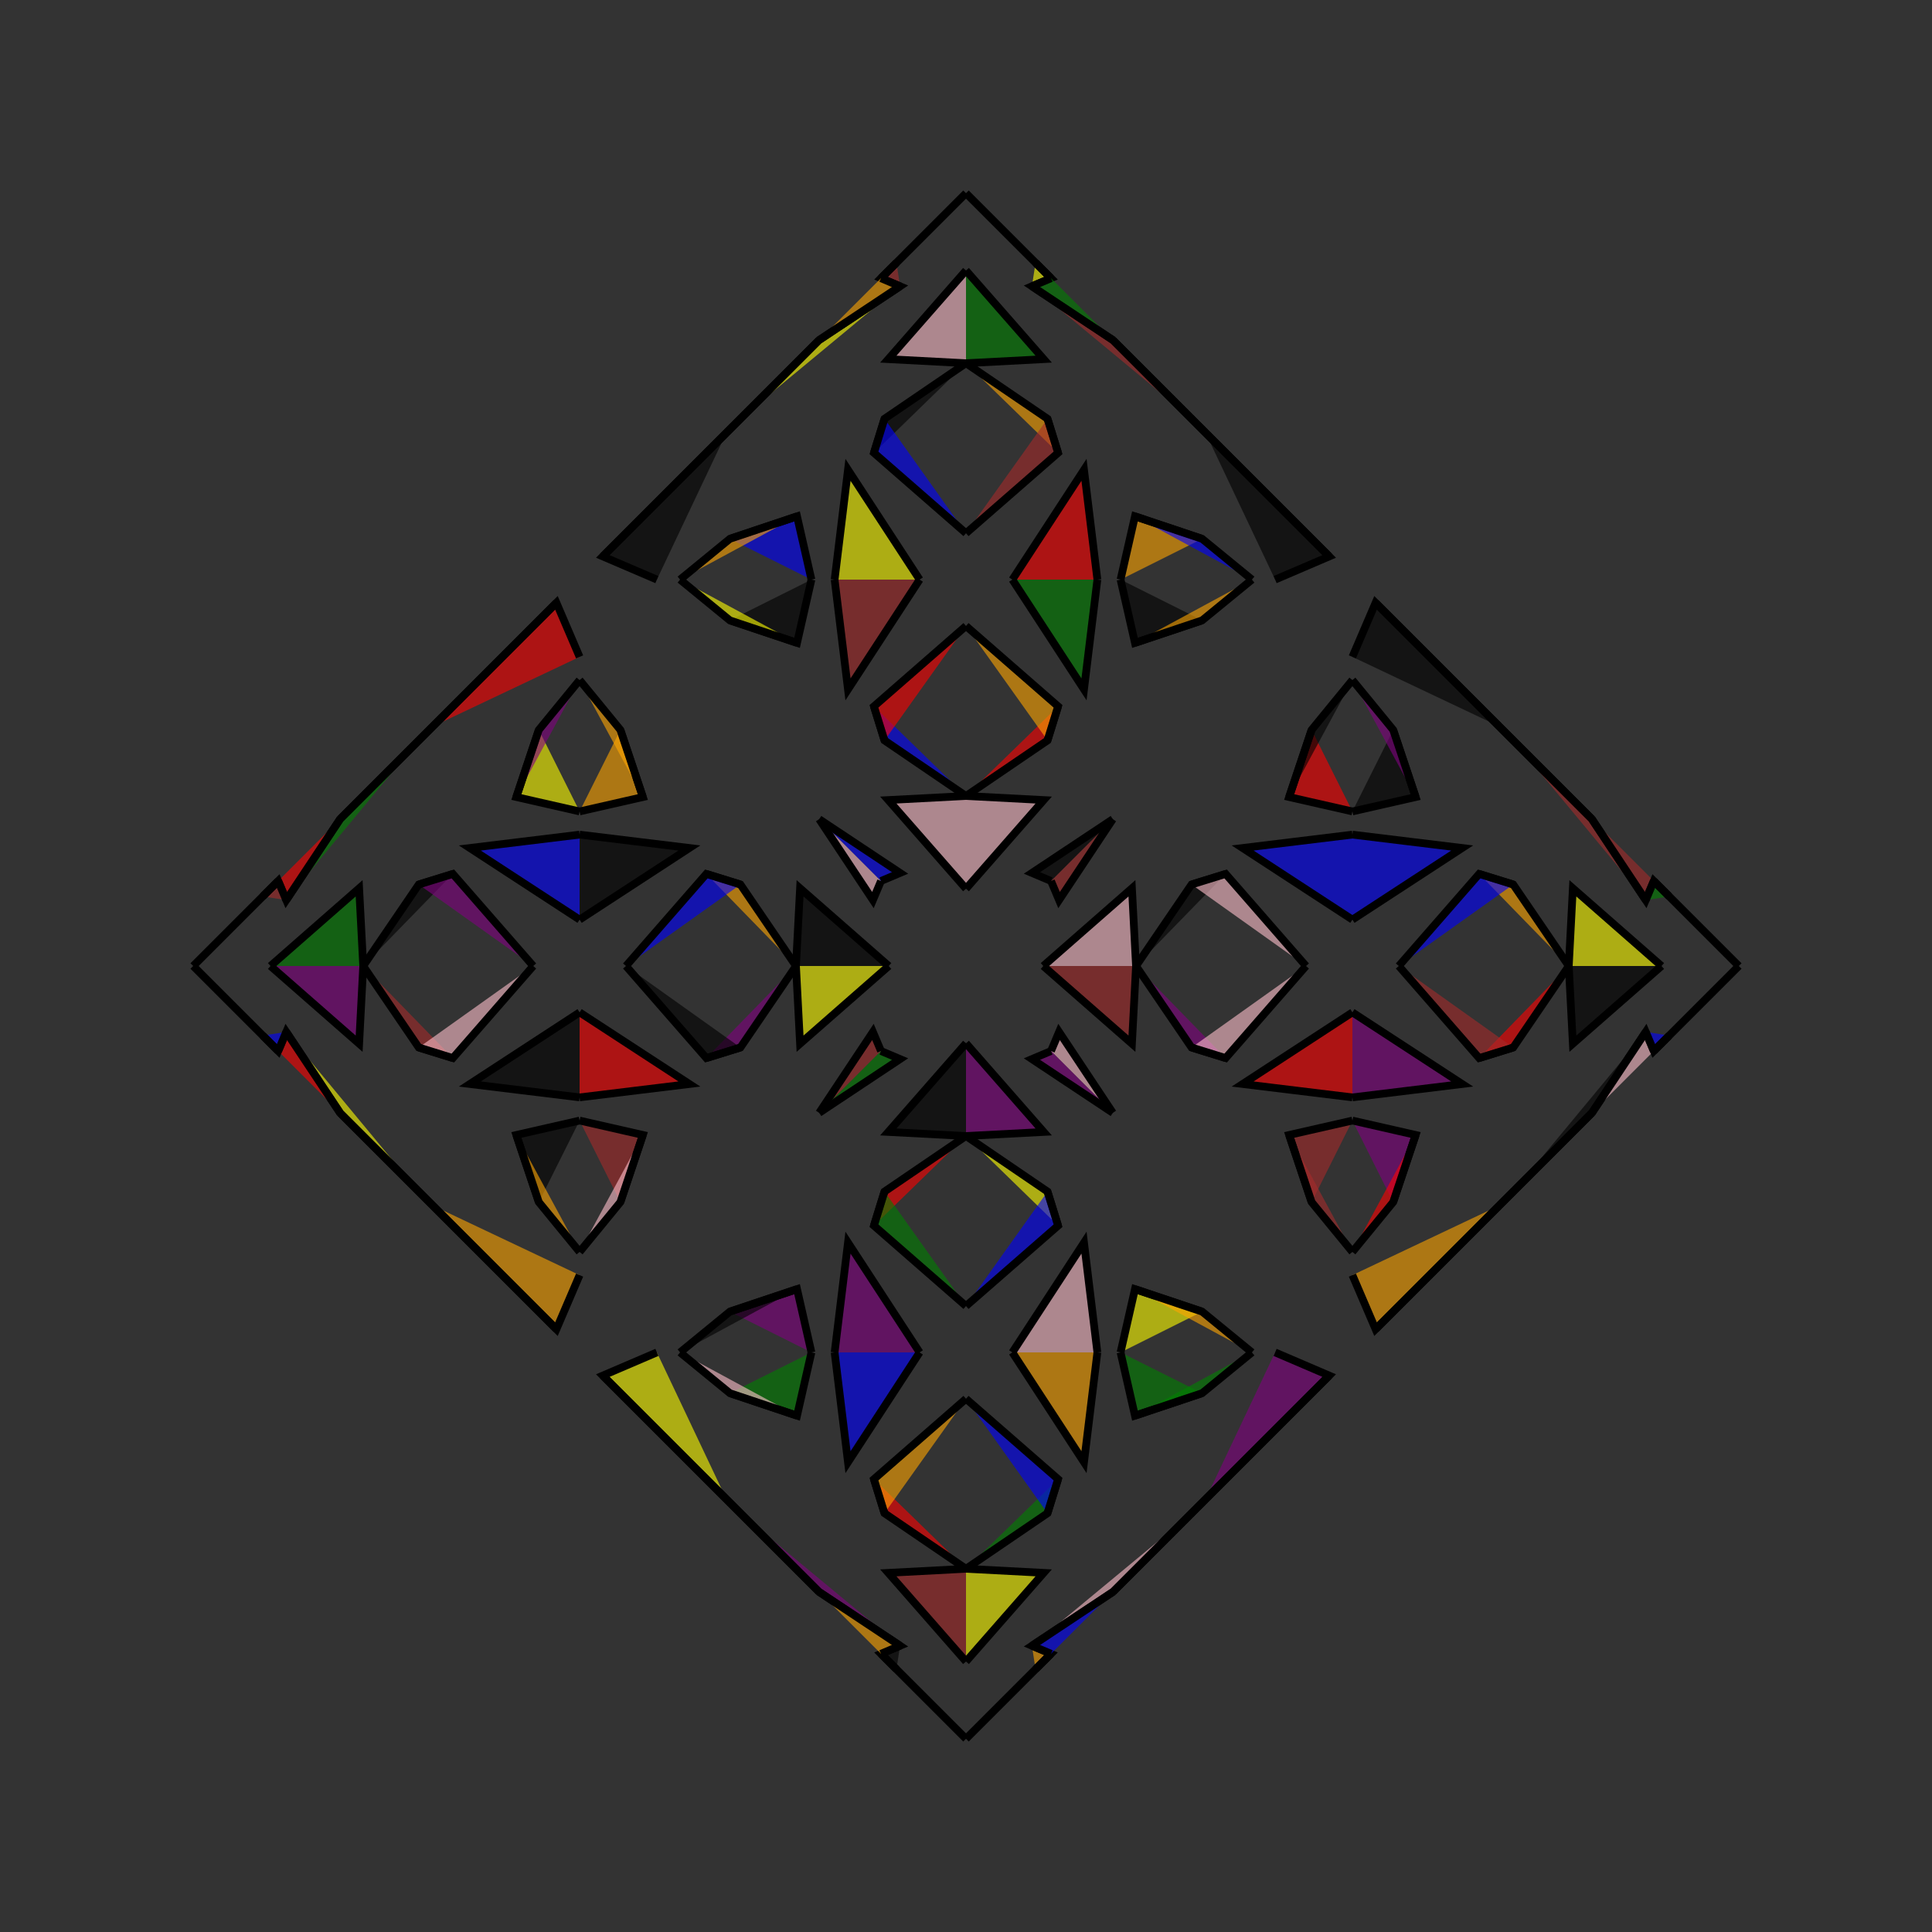 <?xml version="1.0" encoding="UTF-8"?>
<svg xmlns="http://www.w3.org/2000/svg" xmlns:xlink="http://www.w3.org/1999/xlink"
     width="250" height="250" viewBox="-125.0 -125.0 250 250">
<rect x="-125.0" y="-125.0" width="250" height="250" fill="#333333" stroke="none"/>
<defs>
</defs>
<path d="M10.0,-0.0 L21.473,-10.055 L22.0,-0.0" fill="pink" fill-opacity="0.6" stroke="black" stroke-width="1" />
<path d="M10.0,-0.0 L21.473,10.055 L22.0,-0.0" fill="brown" fill-opacity="0.6" stroke="black" stroke-width="1" />
<path d="M22.0,-0.0 L29.188,-10.547 L33.599,-11.914" fill="black" fill-opacity="0.6" stroke="black" stroke-width="1" />
<path d="M22.0,-0.0 L29.188,10.547 L33.599,11.914" fill="purple" fill-opacity="0.6" stroke="black" stroke-width="1" />
<path d="M29.188,-10.547 L33.599,-11.914 L44.0,-0.0" fill="pink" fill-opacity="0.6" stroke="black" stroke-width="1" />
<path d="M29.188,10.547 L33.599,11.914 L44.0,-0.0" fill="pink" fill-opacity="0.6" stroke="black" stroke-width="1" />
<path d="M50.0,-6.0 L35.794,-15.27 L50.0,-17.0" fill="blue" fill-opacity="0.6" stroke="black" stroke-width="1" />
<path d="M50.0,6.0 L35.794,15.27 L50.0,17.0" fill="red" fill-opacity="0.6" stroke="black" stroke-width="1" />
<path d="M50.0,-20.0 L41.813,-21.863 L44.723,-30.555" fill="red" fill-opacity="0.6" stroke="black" stroke-width="1" />
<path d="M50.0,20.0 L41.813,21.863 L44.723,30.555" fill="brown" fill-opacity="0.6" stroke="black" stroke-width="1" />
<path d="M41.813,-21.863 L44.723,-30.555 L50.0,-37.0" fill="black" fill-opacity="0.6" stroke="black" stroke-width="1" />
<path d="M41.813,21.863 L44.723,30.555 L50.0,37.0" fill="brown" fill-opacity="0.6" stroke="black" stroke-width="1" />
<path d="M40.0,50.0 L47.0,53.0 L31.0,69.0" fill="purple" fill-opacity="0.6" stroke="black" stroke-width="1" />
<path d="M40.0,-50.0 L47.0,-53.0 L31.0,-69.0" fill="black" fill-opacity="0.6" stroke="black" stroke-width="1" />
<path d="M47.0,53.0 L31.0,69.0 L29.0,71.0" fill="purple" fill-opacity="0.6" stroke="black" stroke-width="1" />
<path d="M47.0,-53.0 L31.0,-69.0 L29.0,-71.0" fill="purple" fill-opacity="0.6" stroke="black" stroke-width="1" />
<path d="M31.0,69.0 L29.0,71.0 L19.0,81.0" fill="yellow" fill-opacity="0.6" stroke="black" stroke-width="1" />
<path d="M31.0,-69.0 L29.0,-71.0 L19.0,-81.0" fill="pink" fill-opacity="0.6" stroke="black" stroke-width="1" />
<path d="M29.0,71.0 L19.0,81.0 L8.531,87.957" fill="pink" fill-opacity="0.6" stroke="black" stroke-width="1" />
<path d="M29.0,-71.0 L19.0,-81.0 L8.531,-87.957" fill="brown" fill-opacity="0.6" stroke="black" stroke-width="1" />
<path d="M19.0,-19.0 L12.043,-8.531 L11.0,-11.0" fill="brown" fill-opacity="0.6" stroke="black" stroke-width="1" />
<path d="M19.0,19.0 L12.043,8.531 L11.0,11.0" fill="pink" fill-opacity="0.6" stroke="black" stroke-width="1" />
<path d="M8.531,87.957 L11.0,89.0 L9.0,91.0" fill="orange" fill-opacity="0.6" stroke="black" stroke-width="1" />
<path d="M8.531,-87.957 L11.0,-89.0 L9.0,-91.0" fill="yellow" fill-opacity="0.6" stroke="black" stroke-width="1" />
<path d="M11.0,89.0 L9.0,91.0 L0.0,100.0" fill="red" fill-opacity="0.6" stroke="black" stroke-width="1" />
<path d="M11.0,-89.0 L9.0,-91.0 L0.0,-100.0" fill="pink" fill-opacity="0.6" stroke="black" stroke-width="1" />
<path d="M-10.0,-0.0 L-21.473,-10.055 L-22.0,-0.0" fill="black" fill-opacity="0.6" stroke="black" stroke-width="1" />
<path d="M-10.0,-0.0 L-21.473,10.055 L-22.0,-0.0" fill="yellow" fill-opacity="0.6" stroke="black" stroke-width="1" />
<path d="M-22.0,-0.0 L-29.188,-10.547 L-33.599,-11.914" fill="orange" fill-opacity="0.6" stroke="black" stroke-width="1" />
<path d="M-22.0,-0.0 L-29.188,10.547 L-33.599,11.914" fill="purple" fill-opacity="0.6" stroke="black" stroke-width="1" />
<path d="M-29.188,-10.547 L-33.599,-11.914 L-44.0,-0.0" fill="blue" fill-opacity="0.6" stroke="black" stroke-width="1" />
<path d="M-29.188,10.547 L-33.599,11.914 L-44.0,-0.0" fill="black" fill-opacity="0.6" stroke="black" stroke-width="1" />
<path d="M-50.0,-6.0 L-35.794,-15.27 L-50.0,-17.0" fill="black" fill-opacity="0.6" stroke="black" stroke-width="1" />
<path d="M-50.0,6.0 L-35.794,15.27 L-50.0,17.0" fill="red" fill-opacity="0.6" stroke="black" stroke-width="1" />
<path d="M-50.0,-20.0 L-41.813,-21.863 L-44.723,-30.555" fill="orange" fill-opacity="0.6" stroke="black" stroke-width="1" />
<path d="M-50.0,20.0 L-41.813,21.863 L-44.723,30.555" fill="brown" fill-opacity="0.6" stroke="black" stroke-width="1" />
<path d="M-41.813,-21.863 L-44.723,-30.555 L-50.0,-37.0" fill="orange" fill-opacity="0.6" stroke="black" stroke-width="1" />
<path d="M-41.813,21.863 L-44.723,30.555 L-50.0,37.0" fill="pink" fill-opacity="0.6" stroke="black" stroke-width="1" />
<path d="M-40.0,50.0 L-47.0,53.0 L-31.0,69.0" fill="yellow" fill-opacity="0.6" stroke="black" stroke-width="1" />
<path d="M-40.0,-50.0 L-47.0,-53.0 L-31.0,-69.0" fill="black" fill-opacity="0.6" stroke="black" stroke-width="1" />
<path d="M-47.0,53.0 L-31.0,69.0 L-29.0,71.0" fill="purple" fill-opacity="0.6" stroke="black" stroke-width="1" />
<path d="M-47.0,-53.0 L-31.0,-69.0 L-29.0,-71.0" fill="purple" fill-opacity="0.6" stroke="black" stroke-width="1" />
<path d="M-31.0,69.0 L-29.0,71.0 L-19.0,81.0" fill="black" fill-opacity="0.6" stroke="black" stroke-width="1" />
<path d="M-31.0,-69.0 L-29.0,-71.0 L-19.0,-81.0" fill="black" fill-opacity="0.6" stroke="black" stroke-width="1" />
<path d="M-29.0,71.0 L-19.0,81.0 L-8.531,87.957" fill="purple" fill-opacity="0.6" stroke="black" stroke-width="1" />
<path d="M-29.0,-71.0 L-19.0,-81.0 L-8.531,-87.957" fill="yellow" fill-opacity="0.6" stroke="black" stroke-width="1" />
<path d="M-19.0,-19.0 L-12.043,-8.531 L-11.0,-11.0" fill="pink" fill-opacity="0.6" stroke="black" stroke-width="1" />
<path d="M-19.0,19.0 L-12.043,8.531 L-11.0,11.0" fill="brown" fill-opacity="0.6" stroke="black" stroke-width="1" />
<path d="M-8.531,87.957 L-11.0,89.0 L-9.0,91.0" fill="black" fill-opacity="0.6" stroke="black" stroke-width="1" />
<path d="M-8.531,-87.957 L-11.0,-89.0 L-9.0,-91.0" fill="brown" fill-opacity="0.6" stroke="black" stroke-width="1" />
<path d="M-11.0,89.0 L-9.0,91.0 L0.0,100.0" fill="pink" fill-opacity="0.6" stroke="black" stroke-width="1" />
<path d="M-11.0,-89.0 L-9.0,-91.0 L0.0,-100.0" fill="black" fill-opacity="0.6" stroke="black" stroke-width="1" />
<path d="M90.0,-0.0 L78.527,10.055 L78.0,-0.0" fill="black" fill-opacity="0.6" stroke="black" stroke-width="1" />
<path d="M90.0,-0.0 L78.527,-10.055 L78.0,-0.0" fill="yellow" fill-opacity="0.6" stroke="black" stroke-width="1" />
<path d="M78.0,-0.0 L70.812,10.547 L66.401,11.914" fill="red" fill-opacity="0.6" stroke="black" stroke-width="1" />
<path d="M78.0,-0.0 L70.812,-10.547 L66.401,-11.914" fill="orange" fill-opacity="0.6" stroke="black" stroke-width="1" />
<path d="M70.812,10.547 L66.401,11.914 L56.0,-0.0" fill="brown" fill-opacity="0.6" stroke="black" stroke-width="1" />
<path d="M70.812,-10.547 L66.401,-11.914 L56.0,-0.0" fill="blue" fill-opacity="0.6" stroke="black" stroke-width="1" />
<path d="M50.0,6.0 L64.206,15.27 L50.0,17.0" fill="purple" fill-opacity="0.6" stroke="black" stroke-width="1" />
<path d="M50.0,-6.0 L64.206,-15.27 L50.0,-17.0" fill="blue" fill-opacity="0.6" stroke="black" stroke-width="1" />
<path d="M50.0,20.0 L58.187,21.863 L55.277,30.555" fill="purple" fill-opacity="0.6" stroke="black" stroke-width="1" />
<path d="M50.0,-20.0 L58.187,-21.863 L55.277,-30.555" fill="black" fill-opacity="0.6" stroke="black" stroke-width="1" />
<path d="M58.187,21.863 L55.277,30.555 L50.0,37.0" fill="red" fill-opacity="0.6" stroke="black" stroke-width="1" />
<path d="M58.187,-21.863 L55.277,-30.555 L50.0,-37.0" fill="purple" fill-opacity="0.6" stroke="black" stroke-width="1" />
<path d="M50.0,40.0 L53.0,47.0 L69.0,31.0" fill="orange" fill-opacity="0.6" stroke="black" stroke-width="1" />
<path d="M50.0,-40.0 L53.0,-47.0 L69.0,-31.0" fill="black" fill-opacity="0.6" stroke="black" stroke-width="1" />
<path d="M53.0,47.0 L69.0,31.0 L71.0,29.0" fill="pink" fill-opacity="0.6" stroke="black" stroke-width="1" />
<path d="M53.0,-47.0 L69.0,-31.0 L71.0,-29.0" fill="red" fill-opacity="0.6" stroke="black" stroke-width="1" />
<path d="M69.0,31.0 L71.0,29.0 L81.0,19.0" fill="blue" fill-opacity="0.6" stroke="black" stroke-width="1" />
<path d="M69.0,-31.0 L71.0,-29.0 L81.0,-19.0" fill="yellow" fill-opacity="0.6" stroke="black" stroke-width="1" />
<path d="M71.0,29.0 L81.0,19.0 L87.957,8.531" fill="black" fill-opacity="0.6" stroke="black" stroke-width="1" />
<path d="M71.0,-29.0 L81.0,-19.0 L87.957,-8.531" fill="brown" fill-opacity="0.6" stroke="black" stroke-width="1" />
<path d="M81.0,19.0 L87.957,8.531 L89.0,11.0" fill="pink" fill-opacity="0.6" stroke="black" stroke-width="1" />
<path d="M81.0,-19.0 L87.957,-8.531 L89.0,-11.0" fill="brown" fill-opacity="0.6" stroke="black" stroke-width="1" />
<path d="M87.957,8.531 L89.0,11.0 L91.0,9.0" fill="blue" fill-opacity="0.6" stroke="black" stroke-width="1" />
<path d="M87.957,-8.531 L89.0,-11.0 L91.0,-9.0" fill="green" fill-opacity="0.6" stroke="black" stroke-width="1" />
<path d="M89.0,11.0 L91.0,9.0 L100.0,-0.0" fill="brown" fill-opacity="0.6" stroke="black" stroke-width="1" />
<path d="M89.0,-11.0 L91.0,-9.0 L100.0,-0.0" fill="pink" fill-opacity="0.6" stroke="black" stroke-width="1" />
<path d="M0.0,-10.0 L10.055,-21.473 L0.0,-22.0" fill="pink" fill-opacity="0.6" stroke="black" stroke-width="1" />
<path d="M0.0,10.0 L10.055,21.473 L0.0,22.0" fill="purple" fill-opacity="0.6" stroke="black" stroke-width="1" />
<path d="M0.0,90.0 L10.055,78.527 L0.0,78.0" fill="yellow" fill-opacity="0.6" stroke="black" stroke-width="1" />
<path d="M0.0,-90.0 L10.055,-78.527 L0.0,-78.0" fill="green" fill-opacity="0.6" stroke="black" stroke-width="1" />
<path d="M0.0,-22.0 L10.547,-29.188 L11.914,-33.599" fill="red" fill-opacity="0.6" stroke="black" stroke-width="1" />
<path d="M0.0,22.0 L10.547,29.188 L11.914,33.599" fill="yellow" fill-opacity="0.6" stroke="black" stroke-width="1" />
<path d="M0.0,78.0 L10.547,70.812 L11.914,66.401" fill="green" fill-opacity="0.6" stroke="black" stroke-width="1" />
<path d="M0.0,-78.0 L10.547,-70.812 L11.914,-66.401" fill="orange" fill-opacity="0.6" stroke="black" stroke-width="1" />
<path d="M10.547,-29.188 L11.914,-33.599 L0.0,-44.0" fill="orange" fill-opacity="0.6" stroke="black" stroke-width="1" />
<path d="M10.547,29.188 L11.914,33.599 L0.0,44.0" fill="blue" fill-opacity="0.6" stroke="black" stroke-width="1" />
<path d="M10.547,70.812 L11.914,66.401 L0.0,56.0" fill="blue" fill-opacity="0.6" stroke="black" stroke-width="1" />
<path d="M10.547,-70.812 L11.914,-66.401 L0.0,-56.0" fill="brown" fill-opacity="0.6" stroke="black" stroke-width="1" />
<path d="M6.0,-50.0 L15.27,-35.794 L17.0,-50.0" fill="green" fill-opacity="0.6" stroke="black" stroke-width="1" />
<path d="M6.0,50.0 L15.27,35.794 L17.0,50.0" fill="pink" fill-opacity="0.6" stroke="black" stroke-width="1" />
<path d="M6.0,50.0 L15.27,64.206 L17.0,50.0" fill="orange" fill-opacity="0.6" stroke="black" stroke-width="1" />
<path d="M6.0,-50.0 L15.27,-64.206 L17.0,-50.0" fill="red" fill-opacity="0.6" stroke="black" stroke-width="1" />
<path d="M20.0,-50.0 L21.863,-41.813 L30.555,-44.723" fill="black" fill-opacity="0.6" stroke="black" stroke-width="1" />
<path d="M20.0,50.0 L21.863,41.813 L30.555,44.723" fill="yellow" fill-opacity="0.6" stroke="black" stroke-width="1" />
<path d="M20.0,50.0 L21.863,58.187 L30.555,55.277" fill="green" fill-opacity="0.6" stroke="black" stroke-width="1" />
<path d="M20.0,-50.0 L21.863,-58.187 L30.555,-55.277" fill="orange" fill-opacity="0.6" stroke="black" stroke-width="1" />
<path d="M21.863,-41.813 L30.555,-44.723 L37.0,-50.0" fill="orange" fill-opacity="0.6" stroke="black" stroke-width="1" />
<path d="M21.863,41.813 L30.555,44.723 L37.0,50.0" fill="orange" fill-opacity="0.6" stroke="black" stroke-width="1" />
<path d="M21.863,58.187 L30.555,55.277 L37.0,50.0" fill="green" fill-opacity="0.6" stroke="black" stroke-width="1" />
<path d="M21.863,-58.187 L30.555,-55.277 L37.0,-50.0" fill="blue" fill-opacity="0.6" stroke="black" stroke-width="1" />
<path d="M19.0,-19.0 L8.531,-12.043 L11.0,-11.0" fill="black" fill-opacity="0.6" stroke="black" stroke-width="1" />
<path d="M19.0,19.0 L8.531,12.043 L11.0,11.0" fill="purple" fill-opacity="0.6" stroke="black" stroke-width="1" />
<path d="M19.0,81.0 L8.531,87.957 L11.0,89.0" fill="blue" fill-opacity="0.6" stroke="black" stroke-width="1" />
<path d="M19.0,-81.0 L8.531,-87.957 L11.0,-89.0" fill="green" fill-opacity="0.6" stroke="black" stroke-width="1" />
<path d="M0.0,90.0 L-10.055,78.527 L0.0,78.0" fill="brown" fill-opacity="0.6" stroke="black" stroke-width="1" />
<path d="M0.0,-10.0 L-10.055,-21.473 L0.0,-22.0" fill="pink" fill-opacity="0.6" stroke="black" stroke-width="1" />
<path d="M0.0,10.0 L-10.055,21.473 L0.0,22.0" fill="black" fill-opacity="0.6" stroke="black" stroke-width="1" />
<path d="M0.0,-90.0 L-10.055,-78.527 L0.0,-78.0" fill="pink" fill-opacity="0.6" stroke="black" stroke-width="1" />
<path d="M0.0,78.0 L-10.547,70.812 L-11.914,66.401" fill="red" fill-opacity="0.6" stroke="black" stroke-width="1" />
<path d="M0.0,-22.0 L-10.547,-29.188 L-11.914,-33.599" fill="blue" fill-opacity="0.6" stroke="black" stroke-width="1" />
<path d="M0.0,22.0 L-10.547,29.188 L-11.914,33.599" fill="red" fill-opacity="0.6" stroke="black" stroke-width="1" />
<path d="M0.0,-78.0 L-10.547,-70.812 L-11.914,-66.401" fill="black" fill-opacity="0.6" stroke="black" stroke-width="1" />
<path d="M-10.547,70.812 L-11.914,66.401 L0.0,56.0" fill="orange" fill-opacity="0.6" stroke="black" stroke-width="1" />
<path d="M-10.547,-29.188 L-11.914,-33.599 L0.0,-44.0" fill="red" fill-opacity="0.6" stroke="black" stroke-width="1" />
<path d="M-10.547,29.188 L-11.914,33.599 L0.0,44.0" fill="green" fill-opacity="0.6" stroke="black" stroke-width="1" />
<path d="M-10.547,-70.812 L-11.914,-66.401 L0.0,-56.0" fill="blue" fill-opacity="0.6" stroke="black" stroke-width="1" />
<path d="M-6.0,50.0 L-15.27,64.206 L-17.0,50.0" fill="blue" fill-opacity="0.6" stroke="black" stroke-width="1" />
<path d="M-6.0,-50.0 L-15.27,-35.794 L-17.0,-50.0" fill="brown" fill-opacity="0.6" stroke="black" stroke-width="1" />
<path d="M-6.0,50.0 L-15.27,35.794 L-17.0,50.0" fill="purple" fill-opacity="0.6" stroke="black" stroke-width="1" />
<path d="M-6.0,-50.0 L-15.27,-64.206 L-17.0,-50.0" fill="yellow" fill-opacity="0.6" stroke="black" stroke-width="1" />
<path d="M-20.0,50.0 L-21.863,58.187 L-30.555,55.277" fill="green" fill-opacity="0.6" stroke="black" stroke-width="1" />
<path d="M-20.0,-50.0 L-21.863,-41.813 L-30.555,-44.723" fill="black" fill-opacity="0.6" stroke="black" stroke-width="1" />
<path d="M-20.0,50.0 L-21.863,41.813 L-30.555,44.723" fill="purple" fill-opacity="0.6" stroke="black" stroke-width="1" />
<path d="M-20.0,-50.0 L-21.863,-58.187 L-30.555,-55.277" fill="blue" fill-opacity="0.6" stroke="black" stroke-width="1" />
<path d="M-21.863,58.187 L-30.555,55.277 L-37.0,50.0" fill="pink" fill-opacity="0.6" stroke="black" stroke-width="1" />
<path d="M-21.863,-41.813 L-30.555,-44.723 L-37.0,-50.0" fill="yellow" fill-opacity="0.6" stroke="black" stroke-width="1" />
<path d="M-21.863,41.813 L-30.555,44.723 L-37.0,50.0" fill="black" fill-opacity="0.6" stroke="black" stroke-width="1" />
<path d="M-21.863,-58.187 L-30.555,-55.277 L-37.0,-50.0" fill="orange" fill-opacity="0.6" stroke="black" stroke-width="1" />
<path d="M-19.0,81.0 L-8.531,87.957 L-11.0,89.0" fill="orange" fill-opacity="0.6" stroke="black" stroke-width="1" />
<path d="M-19.0,-19.0 L-8.531,-12.043 L-11.0,-11.0" fill="blue" fill-opacity="0.6" stroke="black" stroke-width="1" />
<path d="M-19.0,19.0 L-8.531,12.043 L-11.0,11.0" fill="green" fill-opacity="0.6" stroke="black" stroke-width="1" />
<path d="M-19.0,-81.0 L-8.531,-87.957 L-11.0,-89.0" fill="orange" fill-opacity="0.6" stroke="black" stroke-width="1" />
<path d="M-90.0,-0.0 L-78.527,-10.055 L-78.0,-0.0" fill="green" fill-opacity="0.6" stroke="black" stroke-width="1" />
<path d="M-90.0,-0.0 L-78.527,10.055 L-78.0,-0.0" fill="purple" fill-opacity="0.6" stroke="black" stroke-width="1" />
<path d="M-78.0,-0.0 L-70.812,-10.547 L-66.401,-11.914" fill="black" fill-opacity="0.6" stroke="black" stroke-width="1" />
<path d="M-78.0,-0.0 L-70.812,10.547 L-66.401,11.914" fill="brown" fill-opacity="0.6" stroke="black" stroke-width="1" />
<path d="M-70.812,-10.547 L-66.401,-11.914 L-56.0,-0.0" fill="purple" fill-opacity="0.6" stroke="black" stroke-width="1" />
<path d="M-70.812,10.547 L-66.401,11.914 L-56.0,-0.0" fill="pink" fill-opacity="0.6" stroke="black" stroke-width="1" />
<path d="M-50.0,-6.0 L-64.206,-15.27 L-50.0,-17.0" fill="blue" fill-opacity="0.6" stroke="black" stroke-width="1" />
<path d="M-50.0,6.0 L-64.206,15.27 L-50.0,17.0" fill="black" fill-opacity="0.6" stroke="black" stroke-width="1" />
<path d="M-50.0,-20.0 L-58.187,-21.863 L-55.277,-30.555" fill="yellow" fill-opacity="0.6" stroke="black" stroke-width="1" />
<path d="M-50.0,20.0 L-58.187,21.863 L-55.277,30.555" fill="black" fill-opacity="0.6" stroke="black" stroke-width="1" />
<path d="M-58.187,-21.863 L-55.277,-30.555 L-50.0,-37.0" fill="purple" fill-opacity="0.6" stroke="black" stroke-width="1" />
<path d="M-58.187,21.863 L-55.277,30.555 L-50.0,37.0" fill="orange" fill-opacity="0.6" stroke="black" stroke-width="1" />
<path d="M-50.0,-40.0 L-53.0,-47.0 L-69.0,-31.0" fill="red" fill-opacity="0.6" stroke="black" stroke-width="1" />
<path d="M-50.0,40.0 L-53.0,47.0 L-69.0,31.0" fill="orange" fill-opacity="0.6" stroke="black" stroke-width="1" />
<path d="M-53.0,-47.0 L-69.0,-31.0 L-71.0,-29.0" fill="pink" fill-opacity="0.6" stroke="black" stroke-width="1" />
<path d="M-53.0,47.0 L-69.0,31.0 L-71.0,29.0" fill="red" fill-opacity="0.6" stroke="black" stroke-width="1" />
<path d="M-69.0,-31.0 L-71.0,-29.0 L-81.0,-19.0" fill="yellow" fill-opacity="0.6" stroke="black" stroke-width="1" />
<path d="M-69.0,31.0 L-71.0,29.0 L-81.0,19.0" fill="blue" fill-opacity="0.6" stroke="black" stroke-width="1" />
<path d="M-71.0,-29.0 L-81.0,-19.0 L-87.957,-8.531" fill="green" fill-opacity="0.6" stroke="black" stroke-width="1" />
<path d="M-71.0,29.0 L-81.0,19.0 L-87.957,8.531" fill="yellow" fill-opacity="0.6" stroke="black" stroke-width="1" />
<path d="M-81.0,-19.0 L-87.957,-8.531 L-89.0,-11.0" fill="red" fill-opacity="0.6" stroke="black" stroke-width="1" />
<path d="M-81.0,19.0 L-87.957,8.531 L-89.0,11.0" fill="red" fill-opacity="0.6" stroke="black" stroke-width="1" />
<path d="M-87.957,-8.531 L-89.0,-11.0 L-91.0,-9.0" fill="brown" fill-opacity="0.6" stroke="black" stroke-width="1" />
<path d="M-87.957,8.531 L-89.0,11.0 L-91.0,9.0" fill="blue" fill-opacity="0.6" stroke="black" stroke-width="1" />
<path d="M-89.0,-11.0 L-91.0,-9.0 L-100.0,-0.0" fill="purple" fill-opacity="0.6" stroke="black" stroke-width="1" />
<path d="M-89.0,11.0 L-91.0,9.0 L-100.0,-0.0" fill="black" fill-opacity="0.6" stroke="black" stroke-width="1" />
</svg>